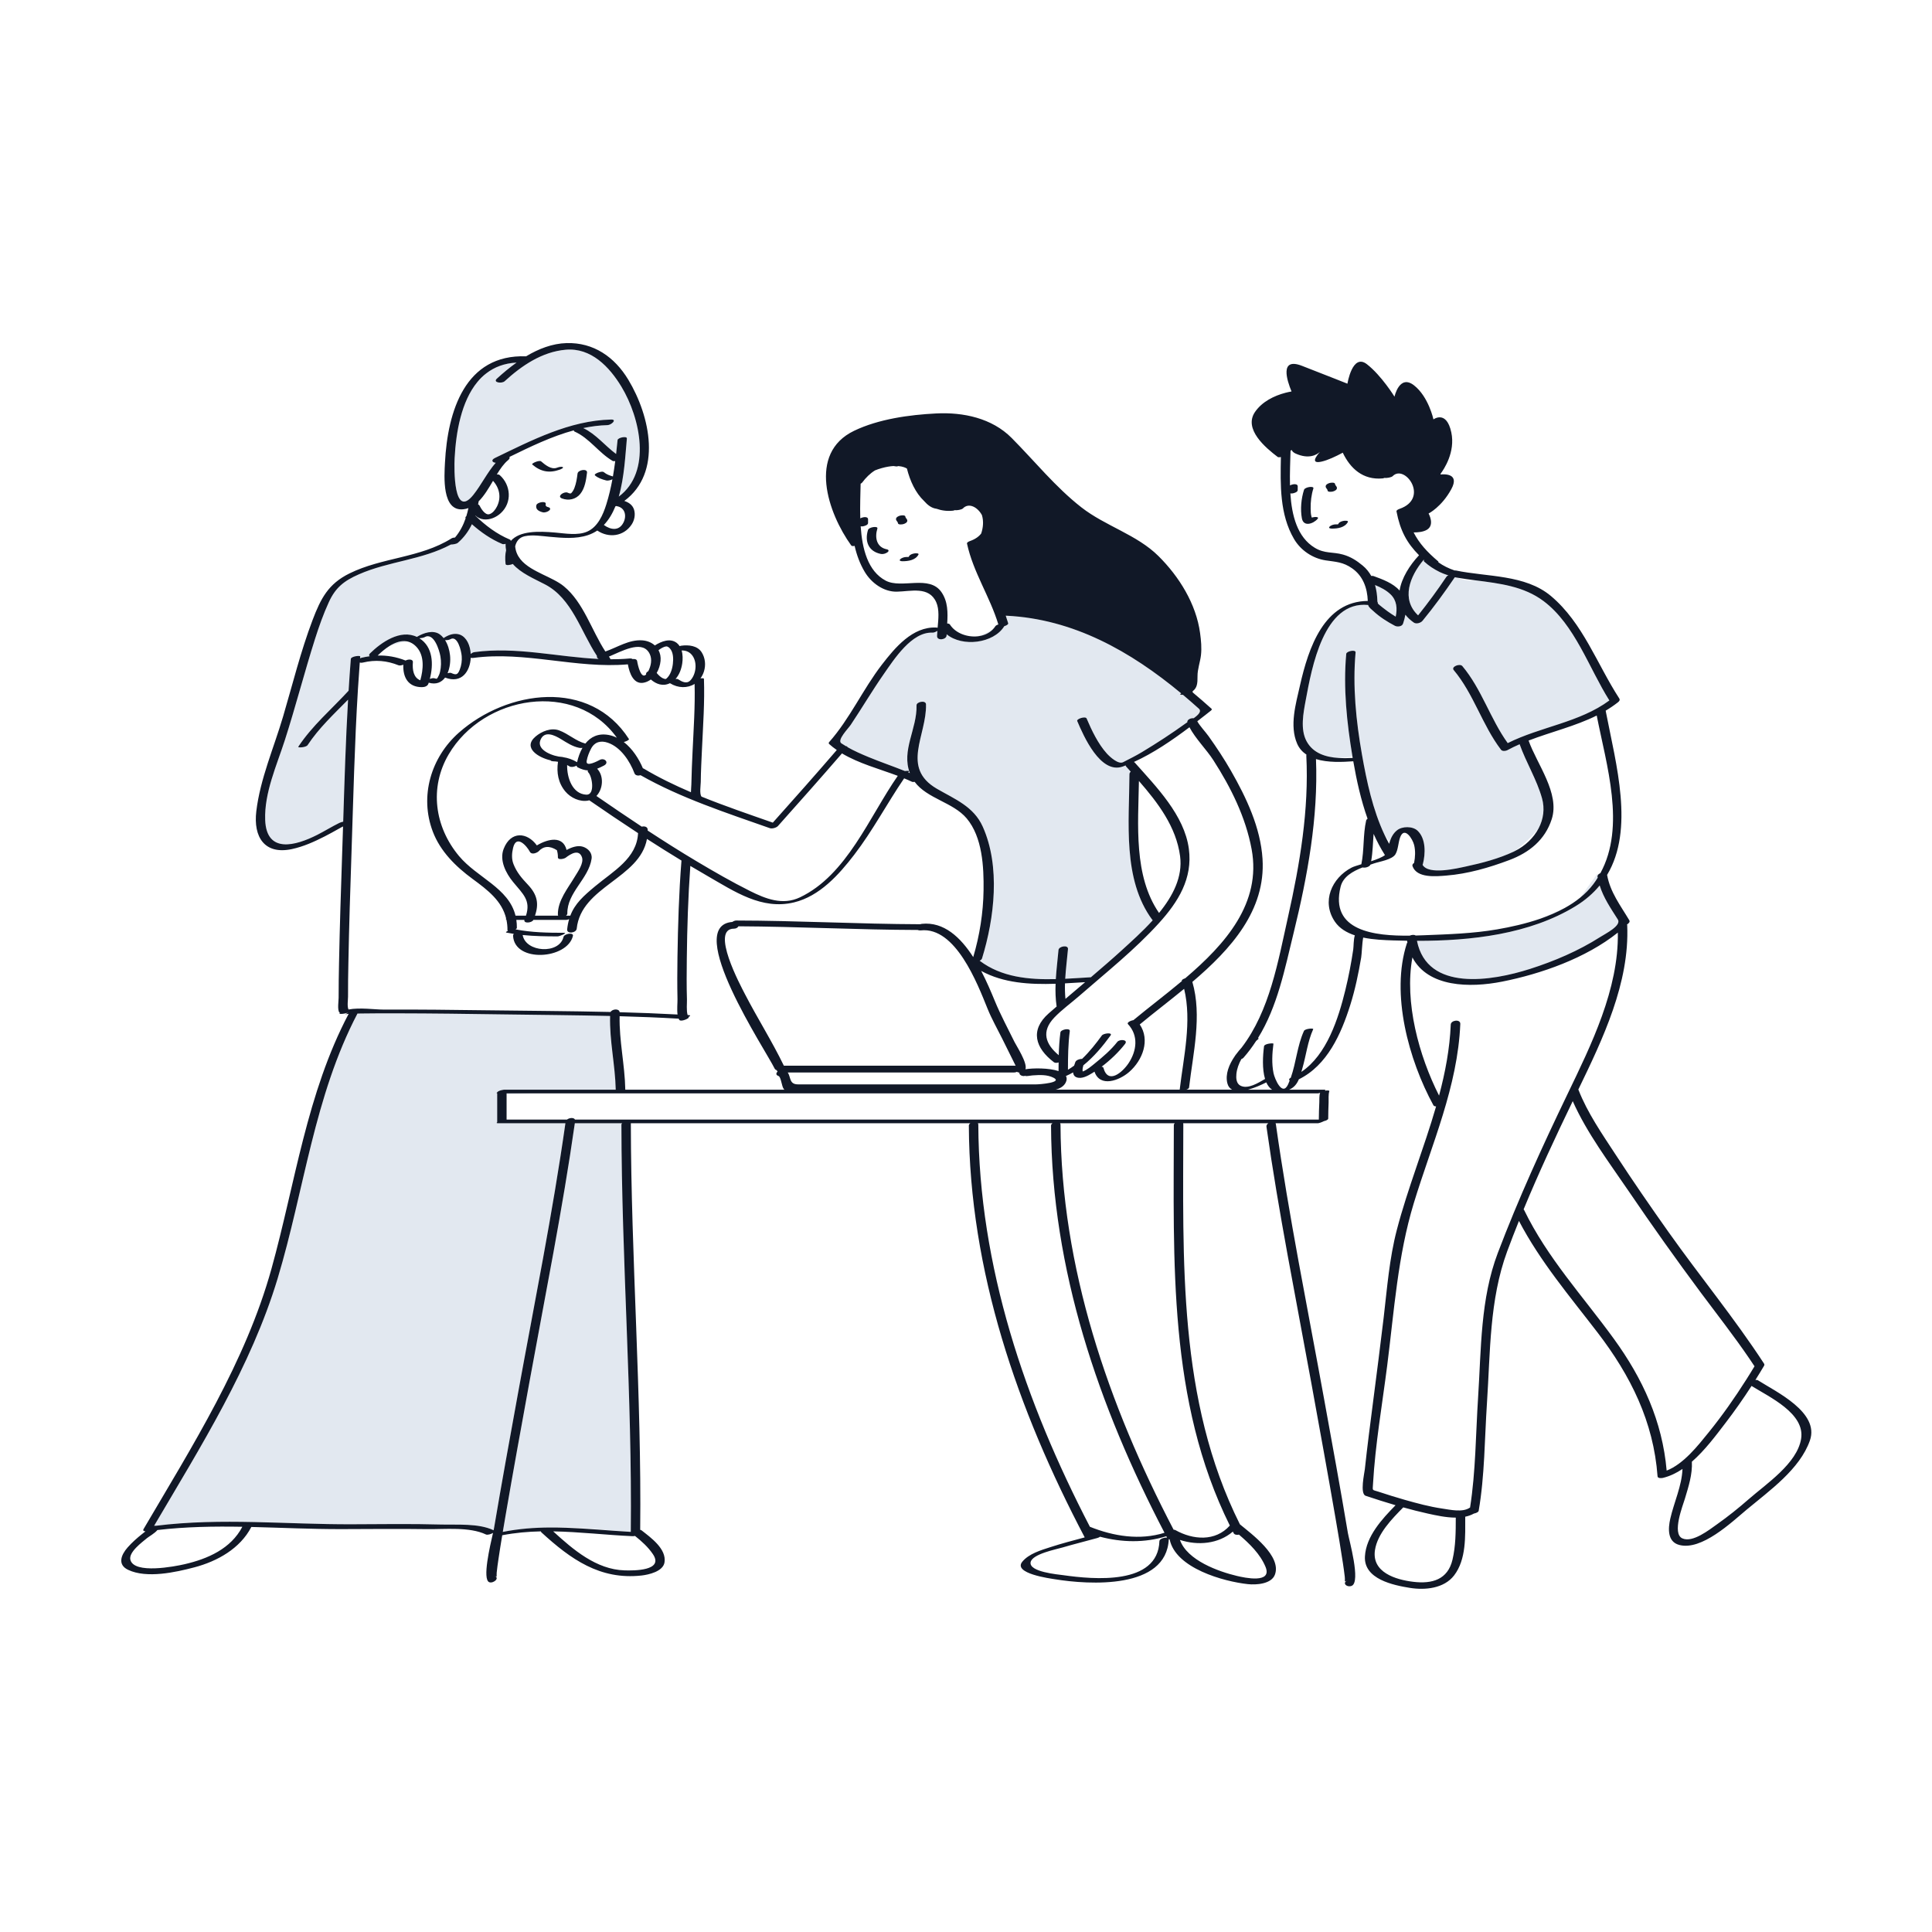 <?xml version="1.0" standalone="no"?>
<svg version="1.1" id="Layer_1" xmlns="http://www.w3.org/2000/svg" xmlns:xlink="http://www.w3.org/1999/xlink" x="0px" y="0px" width="595.28px" height="595.28px" viewBox="0 0 595.28 595.28" enable-background="new 0 0 595.28 595.28" xml:space="preserve">
<path id="color_x5F_2" fill="#e2e8f0" d="M493.041,288.716c-6.666,4.251-14.112,7.424-21.626,9.827
	c-11.646,3.724-31.668,7.119-34.825-8.656c16.729,0.022,34.715-2.026,48.861-10.675c3.054-1.867,5.488-4.02,7.435-6.383
	c1.198,3.821,3.371,6.972,5.595,10.479C499.679,285.198,494.678,287.673,493.041,288.716z M482.121,279.764
	c-2.078,0.901-4.825,2.099-7.566,3.315C477.178,282.174,479.738,281.084,482.121,279.764z M492.167,269.233l-5.342,7.396
	c1.557-1.262,2.961-2.672,4.148-4.26c0.474-0.633,0.902-1.281,1.312-1.936c-0.02-0.106-0.05-0.204-0.067-0.312
	c-0.032-0.196,0.027-0.377,0.142-0.541L492.167,269.233z M438.401,266.27c-0.017,0.064-0.051,0.126-0.093,0.186
	c1.827,3.271,10.792,1.072,13.409,0.515c4.974-1.059,10.026-2.397,14.651-4.55c0.121-0.056,0.236-0.123,0.355-0.182
	c2.035-1.56,5.159-4.182,7.398-7.108c1.413-2.754,1.909-5.928,0.986-9.205c-1.631-5.792-4.872-10.953-6.887-16.611
	c-1.285,0.563-2.553,1.166-3.789,1.839c-0.504,0.275-1.545,0.389-1.947-0.14c-5.815-7.639-8.397-17.188-14.582-24.558
	c-0.867-1.034,1.904-2.129,2.668-1.219c5.969,7.113,8.589,16.238,13.981,23.729c10.15-5.078,22.096-6.329,31.32-13.143
	c-6.308-9.98-10.596-23.331-20.265-30.605c-6.079-4.574-13.489-5.443-20.851-6.393c-2.483,0.213-4.345-0.215-5.686-0.824
	c-0.274-0.047-0.547-0.097-0.82-0.147c-3.131,4.611-6.406,9.115-9.95,13.42c-0.561,0.68-1.929,1.082-2.692,0.546
	c-1.071-0.751-1.923-1.565-2.59-2.423c-0.162,0.913-0.407,1.831-0.718,2.749c-0.319,0.943-1.773,1.052-2.503,0.67
	c-2.383-1.247-4.723-2.736-6.695-4.582c-0.417-0.39-1.443-1.118-1.548-1.83c-13.714-1.388-17.392,19.377-19.25,29.368
	c-0.718,3.86-1.725,8.912,0.257,12.592c2.016,3.744,5.909,4.924,9.927,5.178c1.598-0.071,3.099-0.264,4.226-0.446
	c-1.735-10.384-2.873-21.118-1.917-31.642c0.075-0.829,2.97-1.424,2.879-0.43c-0.945,10.412,0.146,21.19,1.961,31.452
	c1.464,8.277,3.313,17.015,6.964,24.755l1.587,2.165c0.434-1.361,1.07-2.619,2.248-3.569c1.602-1.292,4.818-1.316,6.339,0.125
	C439.374,258.416,439.236,263.031,438.401,266.27z M445.639,177.75c0.244-0.364,0.535-0.432,0.665-0.447
	c-0.007-0.009-0.018-0.018-0.022-0.027c-0.092-0.02-0.25-0.062-0.521-0.159c-0.734-0.263-1.477-0.529-2.178-0.876
	c-1.768-0.877-3.303-1.877-4.764-3.202c-0.161-0.146-0.153-0.313-0.044-0.477c-0.034-0.032-0.069-0.063-0.104-0.094
	c-4.354,5.129-7.019,12.186-1.73,17.133C440.006,185.777,442.907,181.821,445.639,177.75z M424.366,185.335
	c0.007,0.009,0.015,0.019,0.021,0.028c0.077,0.021,0.097,0.059,0.069,0.11c0.068,0.14,0.092,0.294,0.074,0.451
	c0.246,0.37,2.65,2.171,3.005,2.427c0.814,0.588,1.649,1.132,2.5,1.651c0.522-2.436,0.376-4.974-1.562-6.851
	c-1.361-1.319-3.056-2.182-4.805-2.895c0.449,1.556,0.669,3.202,0.718,4.876C424.39,185.204,424.379,185.27,424.366,185.335z
	 M370.656,220.879l1.011-0.646c0,0-0.033-0.032-0.083-0.081C371.277,220.394,370.966,220.636,370.656,220.879z M301.225,196.06
	c1.739-0.181,3.373-0.839,4.575-2.031C304.678,194.643,302.99,195.479,301.225,196.06z M364.638,214.214
	c-0.052-0.043-0.104-0.085-0.155-0.129c-0.707,0.027-1.248-0.075-0.518-0.43c-15.648-13.004-33.261-22.931-53.849-23.942
	c-0.071,0.033-0.14,0.064-0.202,0.095c0.255,0.734,0.5,1.472,0.718,2.22c0.101,0.346-0.519,0.71-1.211,0.913
	c-0.015,0.028-0.021,0.054-0.04,0.084c-3.298,5.216-12.845,6.411-17.71,2.406c-0.003,0.113-0.009,0.227-0.011,0.339
	c-0.029,1.358-2.975,1.76-2.941,0.2c0.011-0.508,0.05-1.052,0.096-1.608c-0.425,0.318-1.055,0.584-1.501,0.564
	c-6.395-0.296-11.808,8.177-15.001,12.755c-3.558,5.103-6.715,10.46-10.17,15.629c-0.807,1.207-4.348,4.732-2.894,5.726
	c0.45,0.307,0.92,0.583,1.388,0.863c0.31,0.022,0.505,0.109,0.453,0.282c2.057,1.181,4.251,2.141,6.432,3.044
	c3.711,1.538,7.544,2.842,11.284,4.341c0.717-0.093,1.381-0.06,1.299,0.054c-0.088,0.122-0.169,0.248-0.257,0.371
	c0.168,0.07,0.336,0.142,0.503,0.212c-2.703-6.997,2.246-13.603,2.049-20.889c-0.029-1.103,2.879-1.668,2.916-0.297
	c0.257,9.567-7.837,19.503,3.347,26.004c5.548,3.225,11.344,5.456,14.135,11.679c5.491,12.241,3.617,28.137-0.215,40.595
	c-0.093,0.302-0.384,0.547-0.745,0.723c0.021,0.012,0.045,0.02,0.063,0.034c6.679,5.042,15.078,5.836,23.408,5.629
	c0.182-2.968,0.556-5.933,0.832-8.978c0.106-1.178,3.046-1.657,2.92-0.276c-0.281,3.103-0.675,6.122-0.849,9.15
	c2.688-0.129,5.344-0.321,7.913-0.472c1.631-1.386,3.252-2.782,4.864-4.189l9.246-8.366c1.657-1.566,3.343-3.234,4.937-4.993
	c-0.039-0.038-0.08-0.073-0.113-0.118c-9.277-12.496-7.112-30.27-7.06-44.889c0.001-0.291,0.131-0.534,0.33-0.729l-0.009-0.138
	c-0.447-0.501-0.893-1.001-1.335-1.498c-0.103-0.116-0.151-0.233-0.161-0.349c-0.284,0.11-0.568,0.228-0.854,0.332
	c-6.916,2.52-12.121-9.438-14.063-14.012c-0.278-0.655,2.554-1.587,2.898-0.776c1.556,3.666,3.538,7.824,6.224,10.789
	c0.98,1.083,3.559,3.417,5.006,2.675c1.978-1.013,3.94-1.983,5.848-3.131c4.634-2.791,9.178-5.758,13.566-8.922
	c0.093-0.066,0.225-0.151,0.372-0.244c-0.12-0.792,1.036-1.359,1.957-1.252c1.351-0.946,2.561-2.097,1.605-2.947
	C367.816,216.956,366.245,215.563,364.638,214.214z M191.703,346.084c-4.864,0-9.728,0-14.591,0
	c-3.788,26.623-9.135,53.065-13.944,79.515c-2.501,13.752-5.02,27.502-7.381,41.278c-0.293,1.708-0.582,3.418-0.869,5.128
	c4.9-0.979,9.778-1.342,14.653-1.361c5.323-0.315,13.654,0.385,19.577,1.012c1.732,0.125,3.467,0.242,5.206,0.341
	c0.452-41.864-2.833-83.656-2.885-125.514C191.468,346.337,191.559,346.204,191.703,346.084z M174.213,346.084
	c-6.936,0-13.871,0-20.806,0c-0.49,0-0.468-0.14-0.215-0.321c0-2.967,0-5.934,0-8.901c-0.289-0.042-0.198-0.185,0.066-0.354
	c0.219-0.348,0.996-0.597,1.684-0.698c0.15-0.039,0.277-0.063,0.359-0.063c11.471,0,22.943,0,34.415,0
	c-0.161-7.62-1.948-15.077-1.733-22.708c-10.938-0.259-21.888-0.325-32.805-0.488c-10.941-0.164-21.885-0.305-32.828-0.325
	c-3.704-0.007-7.409-0.01-11.112,0.05c-0.366,0.006-0.732,0.013-1.098,0.02c-13.36,25.511-16.374,54.332-24.581,81.584
	c-8.186,27.181-23.764,51.904-38.077,76.246c0.192-0.025,0.413-0.042,0.623-0.021c20.149-2.508,40.244-0.369,60.462-0.455
	c9.112-0.039,18.232-0.172,27.342,0.079c4.938,0.136,11.558-0.434,16.157,1.762c0.009,0.004,0.013,0.009,0.021,0.014
	c0.056-0.256,0.099-0.464,0.122-0.602c2.353-13.942,4.897-27.853,7.426-41.764C164.654,401.511,170.267,373.894,174.213,346.084z
	 M164.689,336.875c-2.867,0-5.733,0-8.6,0c0,0.098,0,0.195,0,0.292L164.689,336.875z M174.29,107.753
	c-7.304,0.649-13.51,4.879-18.792,9.702c-0.899,0.821-3.729,0.414-2.408-0.792c1.853-1.692,3.886-3.398,6.06-4.946
	c-3.781,0.2-6.837,1.401-9.297,3.296c-0.918,0.843-1.86,1.756-2.756,2.679c-4.948,5.983-6.601,15.405-7.021,23.468
	c-0.164,3.148-0.375,19.044,5.801,11.272c2.436-3.065,4.253-6.868,6.867-9.848c-0.978-0.033-1.634-0.802-0.244-1.473
	c11.262-5.435,23.023-11.556,35.797-11.846c1.956-0.044,0.021,1.698-1.105,1.724c-2.529,0.058-5.022,0.39-7.485,0.906
	c3.949,1.871,6.657,5.427,10.124,7.984c0.163-1.43,0.311-2.861,0.449-4.292c0.072-0.753,2.954-1.346,2.869-0.467
	c-0.472,4.915-0.763,11.866-2.499,17.89c10.255-7.622,6.625-24.24,0.832-33.84C187.792,113.056,182.113,107.058,174.29,107.753z
	 M97.785,257.21c2.297-1.167,4.491-2.545,6.805-3.676c0.209-0.102,0.66-0.256,1.148-0.368l0.009-0.108
	c0.394-12.492,0.775-25.006,1.497-37.484c-4.391,4.47-9.002,8.758-12.47,14.013c-0.48,0.728-3.121,0.875-2.864,0.486
	c4.293-6.506,10.263-11.557,15.5-17.26c0.203-3.258,0.421-6.514,0.682-9.765c0.068-0.852,2.928-1.156,2.897-0.776
	c-0.015,0.188-0.026,0.376-0.041,0.564c0.147-0.073,0.315-0.14,0.519-0.189c0.825-0.2,1.643-0.34,2.457-0.453
	c-0.272-0.182-0.32-0.477,0.104-0.893c3.462-3.398,9.319-7.5,14.419-5.063c0.027-0.018,0.045-0.034,0.078-0.053
	c1.945-1.156,4.888-2.209,6.97-0.736c0.42,0.297,0.781,0.659,1.108,1.052l0.16,0.045c0.07-0.053,0.152-0.109,0.251-0.169
	c1.824-1.104,3.343-1.282,4.559-0.875c0.063,0.01,0.126,0.026,0.188,0.06c2.023,0.799,3.134,3.298,3.28,5.957
	c0.273-0.289,0.687-0.533,1.168-0.598c12.841-1.742,25.505,1.505,38.279,2.113c-0.443-0.172-0.657-0.558-0.569-0.945
	c-5.004-7.564-7.636-17.681-15.995-22.032c-3.402-1.77-7.462-3.459-9.924-6.29c-0.84,0.387-2.164,0.505-2.218,0.045
	c-0.199-1.681-0.129-3.086,0.154-4.265c-0.102-0.554-0.171-1.129-0.168-1.75c0-0.077,0.013-0.151,0.036-0.222
	c-0.408,0.106-0.802,0.139-1.044,0.037c-3.505-1.474-6.554-3.601-9.362-6.089c-1.029,2.149-2.438,4.098-4.366,5.764
	c-0.321,0.277-1.416,0.489-2.119,0.498c-8.918,4.76-19.125,5.129-28.347,9.179c-4.556,2-7.172,4.054-9.228,8.53
	c-1.685,3.669-3.035,7.479-4.258,11.324c-3.294,10.357-5.991,20.895-9.317,31.242c-2.501,7.78-6.365,16.218-6.058,24.582
	C82.088,263.094,91.052,260.632,97.785,257.21z M167.225,177.002c-1.188-0.669-2.429-1.326-3.62-1.933
	C164.738,175.773,165.977,176.398,167.225,177.002z M125.31,197.604c-1.764-0.305-3.609,0.376-5.305,1.437
	C121.966,198.337,124.245,197.825,125.31,197.604z M104.613,254.458c-0.073-0.109-0.07-0.257,0.051-0.454
	C104.515,254.245,104.52,254.384,104.613,254.458z"></path>
<path id="color_x5F_1" d="M273.488,170.135c-0.52,0.409-1.39,0.678-2.049,0.549c-3.822-0.749-5.094-3.851-3.988-7.412
	c0.274-0.881,3.153-1.288,2.883-0.418c-0.854,2.75-0.291,5.772,2.918,6.401C273.814,169.365,273.969,169.756,273.488,170.135z
	 M281.803,170.506c-0.559,0.091-1.386,0.306-1.683,0.849c-0.054,0.099-0.11,0.177-0.172,0.254c-0.013,0-0.025,0.001-0.037,0.002
	c-0.208,0.009-0.416,0.007-0.624,0.007c-0.623,0-1.494,0.252-1.931,0.722c-0.468,0.502,0.406,0.587,0.714,0.587
	c1.785-0.001,3.979-0.316,4.92-2.039C283.271,170.372,281.954,170.481,281.803,170.506z M278.299,161.497
	c0.511-0.137,1.302-0.484,1.251-1.124c-0.04-0.502-0.542-0.722-0.575-1.151c-0.048-0.62-1.319-0.435-1.646-0.348
	c-0.511,0.137-1.302,0.484-1.251,1.124c0.04,0.502,0.542,0.722,0.575,1.151C276.701,161.769,277.972,161.584,278.299,161.497z
	 M404.167,159.466c-0.028-0.097-0.054-0.192-0.077-0.274c-0.234-0.802-0.243-1.682-0.258-2.509c-0.036-2.05,0.211-4.223,0.84-6.18
	c0.276-0.86-2.6-0.463-2.883,0.418c-0.866,2.694-1.178,6-0.656,8.792c0.508,2.727,3.549,1.683,4.86,0.135
	C406.537,159.207,405.165,159.186,404.167,159.466z M414.107,160.47c-0.562,0.091-1.382,0.306-1.683,0.849
	c-0.052,0.093-0.104,0.166-0.163,0.239c-0.019,0-0.037,0.002-0.056,0.002c-0.208,0.007-0.417,0.004-0.625,0.002
	c-0.62-0.004-1.496,0.254-1.932,0.722c-0.47,0.504,0.408,0.585,0.715,0.587c1.789,0.012,3.978-0.303,4.93-2.019
	C415.58,160.338,414.255,160.446,414.107,160.47z M410.677,151.438c0.514-0.138,1.299-0.483,1.252-1.124
	c-0.037-0.502-0.537-0.725-0.568-1.156c-0.046-0.62-1.322-0.434-1.646-0.348c-0.514,0.138-1.299,0.483-1.252,1.124
	c0.037,0.502,0.537,0.726,0.568,1.156C409.076,151.709,410.353,151.524,410.677,151.438z M177.951,145.918
	c-0.187,1.501-0.417,3.028-0.969,4.445c-0.222,0.57-0.521,1.102-0.941,1.547c-0.309,0.326-0.849-0.003-1.183-0.131
	c-1.094-0.419-3.395,1.152-1.715,1.796c2.021,0.775,4.26,0.322,5.65-1.389c1.447-1.78,1.804-4.349,2.078-6.549
	C181.04,144.281,178.097,144.747,177.951,145.918z M173.401,143.932c-0.48-0.272-1.394,0.037-1.855,0.204
	c-1.716,0.622-3.615-0.94-4.819-1.979c-0.56-0.483-3.095,0.649-2.738,0.957c2.604,2.247,5.283,2.749,8.53,1.572
	C172.61,144.652,173.823,144.171,173.401,143.932z M168.961,156.276c-0.05-0.013-0.1-0.027-0.149-0.041
	c-0.014-0.004-0.019-0.005-0.029-0.007c-0.014-0.005-0.024-0.009-0.047-0.018c-0.077-0.027-0.363-0.164-0.324-0.136
	c-0.289-0.201-0.339-0.423-0.265-0.76c0.238-1.077-2.681-0.607-2.896,0.369c-0.294,1.332,0.849,1.863,1.932,2.151
	c0.653,0.174,1.553-0.114,2.049-0.549C169.714,156.864,169.533,156.428,168.961,156.276z M557.661,443.842
	c-3.114,8.885-12.499,15.469-19.532,21.344c-4.609,3.848-13.865,12.694-20.752,10.829c-3.664-0.993-3.426-5.058-2.729-8.12
	c1.132-4.975,3.563-10.105,3.752-15.284c-1.874,1.255-3.869,2.227-6.002,2.745c-0.392,0.095-1.63,0.21-1.68-0.471
	c-1.226-16.83-8.308-31.04-18.45-44.264c-8.591-11.202-17.696-21.896-24.256-34.434c-1.252,3.119-2.478,6.252-3.642,9.418
	c-5.49,14.934-5.171,31.016-6.215,46.698c-0.728,10.927-0.684,22.393-2.552,33.204c-0.066,0.389-0.766,0.708-1.458,0.841
	c-0.833,0.463-1.739,0.779-2.692,0.976c0.002,0.024,0.01,0.044,0.01,0.07c-0.011,5.907,0.372,13.059-3.431,18.015
	c-3.093,4.031-8.946,4.593-13.605,3.845c-5.144-0.826-14.267-2.695-13.87-9.696c0.352-6.201,5.269-11.523,9.439-15.772
	c-3.089-0.907-6.157-1.89-9.214-2.908c-1.831-0.61-0.383-6.99-0.256-8.181c0.748-7.001,1.667-13.983,2.565-20.966
	c1.103-8.578,2.223-17.155,3.236-25.745c1.07-9.078,1.742-18.168,4.06-27.046c3.347-12.821,8.419-25.278,12.094-38.036
	c-0.374-0.008-0.692-0.113-0.832-0.368c-7.576-13.869-13.23-34.287-8.176-49.853c0.03-0.092,0.093-0.178,0.17-0.259
	c-0.034-0.186-0.064-0.376-0.095-0.567c-1.429-0.022-2.85-0.053-4.251-0.099c-2.688-0.088-6.074-0.21-9.276-0.876
	c-0.362,1.882-0.422,4.97-0.618,6.125c-0.839,4.946-1.864,9.889-3.373,14.679c-2.802,8.888-7.082,18.56-15.834,22.864
	c-0.588,1.384-1.445,2.542-3.003,3.197c3.595,0,7.189,0,10.784,0c0.481,0,0.468,0.135,0.228,0.311
	c0.746-0.126,1.477-0.092,1.389,0.16c-0.351,1.005-0.188,2.449-0.23,3.499c-0.066,1.638-0.114,3.276-0.119,4.916
	c-0.002,0.372-0.644,0.654-1.322,0.808c-0.572,0.306-1.524,0.644-1.839,0.644c-4.362,0-8.724,0-13.085,0
	c0.055,0.085,0.099,0.181,0.115,0.297c4,28.329,9.734,56.457,14.845,84.599c2.504,13.785,5.037,27.568,7.348,41.387
	c0.338,2.023,4.055,15.075,1.17,16.254c-1.479,0.605-3.116-0.918-1.273-1.672c-1.24,0.507-0.662,0.573-0.871-1.207
	c-0.16-1.364-0.353-2.724-0.557-4.082c-0.694-4.619-1.476-9.225-2.271-13.827c-2.395-13.879-4.925-27.734-7.445-41.59
	c-4.786-26.306-10.104-52.604-13.844-79.086c-0.063-0.441,0.198-0.813,0.585-1.074c-8.755,0-17.509,0-26.264,0
	c0.034,0.087,0.059,0.182,0.059,0.292c-0.026,41.874-1.779,84.902,17.438,123.296c3.525,2.927,12.943,9.776,10.779,15.522
	c-1.095,2.906-5.803,3.18-8.334,2.905c-7.436-0.807-22.283-4.888-24.092-13.793c-0.096-0.008-0.187-0.027-0.271-0.053
	c-0.711,15.553-24.574,14.056-35.086,12.338c-1.376-0.225-13.028-1.76-10.04-5.402c2.038-2.483,5.793-3.568,8.719-4.513
	c3.468-1.121,6.99-2.041,10.508-2.982c-20.692-39.329-35.502-82.026-35.701-126.88c-0.001-0.29,0.188-0.54,0.472-0.73
	c-34.873,0-69.746,0-104.618,0c0.072,41.782,3.342,83.499,2.882,125.287c0.178,0.03,0.337,0.087,0.459,0.184
	c2.796,2.205,7.708,5.676,7.033,9.858c-0.451,2.795-4.909,3.79-7.108,4.031c-12.781,1.403-21.801-5.035-30.806-13.281
	c-0.113-0.104-0.165-0.213-0.171-0.323c-3.966,0.079-7.934,0.429-11.914,1.195c-0.407,2.451-0.803,4.903-1.162,7.361
	c-0.204,1.392-0.412,2.785-0.548,4.185c-0.126,1.297,0.305,1.37-0.622,0.991c1.702,0.696-0.479,2.417-1.68,1.927
	c-2.178-0.891,0.252-11.155,1.172-15.189c-0.612,0.398-1.719,0.708-2.17,0.492c-5.092-2.431-12.74-1.57-18.202-1.651
	c-8.767-0.13-17.533-0.023-26.3-0.005c-9.295,0.019-18.549-0.442-27.796-0.662c-0.001,0.002-0.001,0.004-0.002,0.006
	c-3.452,6.66-10.486,10.575-17.547,12.435c-5.802,1.528-14.694,3.494-20.419,0.765c-3.362-1.602-2.157-4.626-0.131-6.915
	c1.364-1.541,2.904-2.903,4.516-4.179c0.32-0.253,0.643-0.503,0.965-0.754c-0.448-0.036-0.882-0.207-0.585-0.713
	c15.002-25.567,31.427-51.452,39.421-80.234c7.321-26.358,10.852-54.041,23.768-78.514c-0.614,0.042-0.976,0.146-1.103,0.196
	c0.129-0.061,0.455-0.241,0.979-0.657c-0.536,0.426-3.227,0.715-2.619,0.231c0.026-0.021,0.059-0.036,0.085-0.056
	c-0.083-0.035-0.157-0.079-0.208-0.146c-0.65-0.858-0.218-3.54-0.22-4.521c-0.007-3.579,0.053-7.157,0.125-10.735
	c0.228-11.321,0.582-22.639,0.971-33.956c0.092-2.684,0.179-5.369,0.264-8.056c-0.041,0.004-0.082,0.01-0.121,0.012
	c-0.407,0.222-0.813,0.446-1.217,0.673c-1.438,0.807-2.875,1.615-4.345,2.362c-3.214,1.634-6.534,3.13-10.074,3.89
	c-8.403,1.802-11.927-3.67-10.967-11.662c1.204-10.024,5.404-19.533,8.244-29.159c2.928-9.922,5.416-20.069,9.092-29.75
	c2.53-6.663,4.842-11.142,11.362-14.358c10.064-4.965,21.808-4.75,31.456-10.8c0.259-0.163,0.668-0.252,1.072-0.272
	c1.486-1.763,2.535-3.753,3.269-5.908c-0.155-0.214-0.045-0.452,0.215-0.664c0.25-0.813,0.467-1.642,0.644-2.492
	c-0.491,0.176-1.005,0.306-1.551,0.366c-6.679,0.743-5.893-10.195-5.674-14.391c0.822-15.784,6.171-33.414,24.989-32.737
	c3.855-2.31,8.069-3.952,12.48-4.076c8.326-0.233,14.78,4.262,19.02,11.287c6.775,11.228,10.497,28.665-1.229,37.346
	c1.357,0.444,2.578,1.261,3.012,2.731c0.449,1.519,0.102,3.262-0.778,4.569c-2.458,3.655-7.048,4.206-10.565,1.822
	c-0.859,0.578-1.805,1.055-2.852,1.407c-3.792,1.275-7.994,0.861-11.897,0.512c-2.436-0.218-5.153-0.69-7.573-0.177
	c-1.787,0.379-2.625,1.626-2.978,3.121c0.281,3.121,2.3,5.133,4.875,6.732c1.134,0.705,2.373,1.33,3.62,1.933
	c2.38,1.152,4.783,2.229,6.504,3.643c6.069,4.984,8.5,13.515,12.791,20.099c3.721-1.295,7.274-3.699,11.332-3.438
	c1.537,0.099,2.902,0.661,3.913,1.571c2.079-1.31,4.734-2.32,6.747-0.783c0.369,0.282,0.655,0.629,0.899,1.004
	c0.167-0.069,0.346-0.121,0.531-0.145c2.195-0.287,4.925-0.042,6.243,2.021c1.112,1.741,1.333,3.954,0.707,5.925
	c-0.256,0.808-0.624,1.511-1.066,2.122c0.573-0.076,1.063-0.039,1.07,0.157c0.25,7.188-0.277,14.411-0.606,21.589
	c-0.156,3.404-0.34,6.812-0.377,10.219c-0.01,0.924-0.453,3.685,0.242,4.47c0.002,0.002,0.001,0.004,0.003,0.006
	c7.255,2.939,14.715,5.474,21.959,8.014c6.619-7.416,13.226-14.846,19.71-22.379c-0.827-0.575-1.624-1.187-2.37-1.864
	c-0.164-0.148-0.13-0.409,0.006-0.562c6.384-7.191,10.412-16.312,16.292-23.917c4.022-5.202,9.434-11.729,16.706-11.393
	c0.181,0.008,0.317,0.032,0.433,0.063c0.248-2.66,0.561-5.61-0.41-7.825c-2.232-5.088-7.94-3.354-12.186-3.287
	c-4.059,0.064-7.838-2.706-9.859-6.098c-1.504-2.524-2.48-5.221-3.117-8.011c-0.469,0.096-0.89,0.086-1.059-0.149
	c-7.127-9.905-13.567-28.381,0.916-35.322c7.547-3.617,16.981-4.915,25.261-5.334c8.351-0.424,17.189,1.433,23.263,7.552
	c7.079,7.133,13.529,15.165,21.479,21.374c7.416,5.792,17.089,8.399,23.764,15.023c6.352,6.303,11.605,14.718,12.817,23.73
	c0.303,2.25,0.532,4.557,0.269,6.826c-0.238,2.047-1.086,4.37-1.06,6.402c0.03,2.33-0.138,3.65-1.494,4.674
	c-0.007,0.124-0.013,0.242-0.019,0.344c1.965,1.641,3.905,3.326,5.819,5.05c0.252,0.227-0.057,0.488-0.231,0.626
	c-0.482,0.38-0.971,0.765-1.463,1.151c-0.307,0.241-0.618,0.483-0.928,0.726c-0.578,0.452-1.161,0.905-1.751,1.36
	c0.665,1.297,2.593,3.357,3.528,4.677c2.428,3.424,4.756,6.93,6.84,10.575c4.729,8.266,9.118,17.495,9.729,27.144
	c1.005,15.885-9.712,27.791-21.62,37.918c3.041,10.466,0.214,21.996-1.017,32.542c-0.034,0.287-0.39,0.502-0.839,0.651
	c4.701,0,9.401,0,14.103,0c-0.704-0.373-1.228-1.001-1.469-1.982c-0.685-2.773,0.524-5.774,2.323-8.379
	c0.05-0.104,0.115-0.213,0.22-0.332c0.062-0.069,0.114-0.143,0.175-0.213c0.525-0.713,1.086-1.391,1.661-2.021
	c8.713-11.38,11.241-26.578,14.321-40.314c3.646-16.262,6.479-32.965,5.631-49.687c-0.005-0.103,0.015-0.199,0.044-0.291
	c-1.224-0.818-2.231-1.909-2.87-3.383c-2.41-5.557-0.395-12.283,0.868-17.897c2.658-11.809,7.495-25.969,20.901-26.079
	c-0.147-3.936-1.436-7.656-4.792-10.022c-2.835-1.999-5.026-1.998-8.207-2.482c-3.987-0.606-7.666-3.071-9.725-6.582
	c-4.45-7.588-4.212-16.668-4.048-25.26c-0.424,0.1-0.811,0.116-1.008-0.034c-3.653-2.778-10.633-8.568-6.937-13.894
	c2.148-3.096,5.799-4.94,9.384-5.87c0.602-0.156,1.219-0.284,1.841-0.398c-1.402-3.362-3.775-10.615,3.223-7.894
	c9,3.5,14,5.5,14,5.5s1.5-9.5,6-6s8.5,10,8.5,10s1.5-7,6-3.5s6,10.5,6,10.5s4-3,5.5,4c1.304,6.087-2.303,11.412-3.267,12.7
	c-0.021,0.093-0.046,0.187-0.068,0.28c0.959-0.109,6.061-0.477,3.335,4.52c-3,5.5-7,7.5-7,7.5s2,3.5-0.5,5
	c-1.099,0.659-2.681,0.835-4.109,0.826c1.694,3.331,4.13,6.01,7.59,8.936c0.086,0.073,0.082,0.164,0.023,0.263
	c1.531,1.088,3.203,1.905,5.003,2.519c0.138-0.014,0.271-0.015,0.388,0.01c9.58,2.017,21.363,1.189,29.312,7.872
	c9.867,8.298,14.189,20.999,21.048,31.557c0.308,0.474-0.019,0.878-0.398,1.176c-1.218,0.958-2.485,1.811-3.789,2.585
	c0.038,0.205,0.076,0.411,0.114,0.616c3.076,15.911,8.758,35.908,0.323,49.999c0.969,5.357,4.095,9.356,6.826,13.947
	c0.197,0.332,0.113,0.616-0.163,0.884c-0.18,0.175-0.375,0.339-0.559,0.511c0.051,0.044,0.088,0.096,0.091,0.162
	c0.771,17.732-7.501,35.004-15.067,50.633c0.023,0.038,0.051,0.074,0.067,0.117c2.764,7.091,7.328,13.643,11.466,19.981
	c5.28,8.087,10.765,16.042,16.351,23.92c9.614,13.561,20.248,26.458,29.32,40.383c0.149,0.229,0.176,0.457,0.031,0.702
	c-0.864,1.466-1.755,2.921-2.664,4.364c0.318-0.032,0.616,0.001,0.827,0.136C547.173,428.814,560.711,435.143,557.661,443.842z
	 M485.451,279.211c-14.146,8.649-32.133,10.698-48.861,10.675c3.157,15.775,23.179,12.38,34.825,8.656
	c7.514-2.402,14.96-5.576,21.626-9.827c1.637-1.043,6.638-3.518,5.439-5.409c-2.224-3.507-4.396-6.658-5.595-10.479
	C490.939,275.192,488.505,277.344,485.451,279.211z M454.759,178.828c-1.907-0.246-3.81-0.501-5.686-0.824
	c-0.274-0.047-0.547-0.097-0.82-0.147c-3.131,4.611-6.406,9.115-9.95,13.42c-0.561,0.68-1.929,1.082-2.692,0.546
	c-1.071-0.751-1.923-1.565-2.59-2.423c-0.162,0.913-0.407,1.831-0.718,2.749c-0.319,0.943-1.773,1.052-2.503,0.67
	c-2.383-1.247-4.723-2.736-6.695-4.582c-0.417-0.39-1.443-1.118-1.548-1.83c-13.714-1.388-17.392,19.377-19.25,29.368
	c-0.718,3.86-1.725,8.912,0.257,12.592c2.016,3.744,5.909,4.924,9.927,5.178c1.445,0.092,2.903,0.067,4.3-0.007
	c-0.016-0.094-0.033-0.188-0.049-0.282c-0.009-0.052-0.017-0.105-0.025-0.157c-1.735-10.384-2.873-21.118-1.917-31.642
	c0.075-0.829,2.97-1.424,2.879-0.43c-0.945,10.412,0.146,21.19,1.961,31.452c1.464,8.277,3.313,17.015,6.964,24.755
	c0.441,0.936,0.911,1.856,1.407,2.76c0.056-0.201,0.117-0.398,0.18-0.596c0.434-1.361,1.07-2.619,2.248-3.569
	c1.602-1.292,4.818-1.316,6.339,0.125c2.598,2.46,2.46,7.075,1.625,10.313c-0.017,0.064-0.051,0.126-0.093,0.186
	c1.827,3.271,10.792,1.072,13.409,0.515c4.974-1.059,10.026-2.397,14.651-4.55c0.121-0.056,0.236-0.123,0.355-0.182
	c3.17-1.564,5.843-4.077,7.398-7.108c1.413-2.754,1.909-5.928,0.986-9.205c-1.631-5.792-4.872-10.953-6.887-16.611
	c-1.285,0.563-2.553,1.166-3.789,1.839c-0.504,0.275-1.545,0.389-1.947-0.14c-5.815-7.639-8.397-17.188-14.582-24.558
	c-0.867-1.034,1.904-2.129,2.668-1.219c5.969,7.113,8.589,16.238,13.981,23.729c10.15-5.078,22.096-6.329,31.32-13.143
	c-6.308-9.98-10.596-23.331-20.265-30.605C469.53,180.646,462.12,179.777,454.759,178.828z M422.471,265.359
	c1.731-0.563,3.355-1.194,4.252-1.888c-1.322-2.084-2.482-4.273-3.496-6.542C423.009,259.745,422.968,262.585,422.471,265.359z
	 M445.76,177.118c-0.734-0.263-1.477-0.529-2.178-0.876c-1.768-0.877-3.303-1.877-4.764-3.202c-0.161-0.146-0.153-0.313-0.044-0.477
	c-0.034-0.032-0.069-0.063-0.104-0.094c-4.354,5.129-7.019,12.186-1.73,17.133c3.065-3.825,5.967-7.781,8.698-11.852
	c0.244-0.364,0.535-0.432,0.665-0.447c-0.007-0.009-0.018-0.018-0.022-0.027C446.189,177.257,446.031,177.215,445.76,177.118z
	 M424.531,185.925c0.246,0.37,2.65,2.171,3.005,2.427c0.814,0.588,1.649,1.132,2.5,1.651c0.522-2.436,0.376-4.974-1.562-6.851
	c-1.361-1.319-3.056-2.182-4.805-2.895c0.449,1.556,0.669,3.202,0.718,4.876c0.002,0.07-0.009,0.136-0.021,0.202
	c0.007,0.009,0.015,0.019,0.021,0.028c0.077,0.021,0.097,0.059,0.069,0.11C424.525,185.613,424.549,185.768,424.531,185.925z
	 M422.51,177.464c0.26-0.046,0.518-0.039,0.744,0.043c2.703,0.987,5.992,2.182,7.979,4.455c0.614-3.879,3.121-7.819,5.992-10.882
	c-3.704-3.743-5.79-7.505-6.943-13.509c-0.075-0.395,0.673-0.687,0.932-0.777c9.354-3.248,1.64-13.95-2.119-10.077
	c-0.365,0.376-1.88,0.645-2.487,0.521c-0.231,0.09-0.446,0.154-0.602,0.168c-6.09,0.553-9.983-3.113-12.278-7.927
	c-2.191,1.18-4.646,2.33-6.56,2.755c-3.576,0.795-1.472-1.878-0.456-3.012c-0.944,0.863-3.385,2.402-7.544,0.512
	c-0.626-0.285-0.996-0.657-1.178-1.087c-0.095,0.077-0.216,0.146-0.356,0.207c-0.066,3.115-0.267,6.877-0.166,10.713
	c0.379-0.211,0.866-0.334,1.118-0.364c0.519-0.062,1.268,0.01,1.263,0.667c-0.002,0.383-0.005,0.767-0.009,1.151
	c-0.005,0.627-1.194,0.958-1.64,1.01c-0.192,0.023-0.417,0.027-0.623-0.01c0.443,6.837,2.136,13.513,7.55,16.774
	c3.063,1.845,5.519,1.192,8.656,2.072c2.361,0.662,4.206,1.841,6.09,3.402C420.999,175.202,421.85,176.287,422.51,177.464z
	 M364.849,304.674c-4.7,3.865-9.464,7.48-13.673,10.979c3.238,4.748,0.945,10.992-3.273,14.65c-3.04,2.636-8.981,4.858-10.673-0.11
	c-0.214,0.138-0.427,0.284-0.64,0.414c-1.34,0.822-3.235,1.935-4.867,1.334c-0.738-0.272-1.031-0.843-1.089-1.516
	c-0.716,0.416-1.451,0.79-2.206,1.113c0.313,0.543,0.332,1.199-0.053,1.986c-0.57,1.169-1.729,1.838-3.103,2.221
	c12.737,0,25.474,0,38.211,0C364.67,325.684,367.282,314.735,364.849,304.674z M191.468,346.484c0-0.147,0.091-0.28,0.235-0.399
	c-4.864,0-9.728,0-14.591,0c-3.788,26.623-9.135,53.065-13.944,79.515c-2.501,13.752-5.02,27.502-7.381,41.278
	c-0.293,1.708-0.582,3.418-0.869,5.128c4.9-0.979,9.778-1.342,14.653-1.361c6.512-0.026,13.021,0.539,19.577,1.012
	c1.732,0.125,3.467,0.242,5.206,0.341C194.805,430.134,191.521,388.342,191.468,346.484z M189.715,335.747
	c-0.161-7.62-1.948-15.077-1.733-22.708c-10.938-0.259-21.888-0.325-32.805-0.488c-10.941-0.164-21.885-0.305-32.828-0.325
	c-3.704-0.007-7.409-0.01-11.112,0.05c-0.366,0.006-0.732,0.013-1.098,0.02c-13.36,25.511-16.374,54.332-24.581,81.584
	c-8.186,27.181-23.764,51.904-38.077,76.246c0.192-0.025,0.413-0.042,0.623-0.021c20.149-2.508,40.244-0.369,60.462-0.455
	c9.112-0.039,18.232-0.172,27.342,0.079c4.938,0.136,11.558-0.434,16.157,1.762c0.009,0.004,0.013,0.009,0.021,0.014
	c0.056-0.256,0.099-0.464,0.122-0.602c2.353-13.942,4.897-27.853,7.426-41.764c5.021-27.627,10.633-55.244,14.579-83.054
	c-6.936,0-13.871,0-20.806,0c-0.49,0-0.468-0.14-0.215-0.321c0-2.967,0-5.934,0-8.901c-0.289-0.042-0.198-0.185,0.066-0.354
	c0.219-0.348,0.996-0.597,1.684-0.698c0.15-0.039,0.277-0.063,0.359-0.063C166.771,335.747,178.243,335.747,189.715,335.747z
	 M192.66,335.636c0.001,0.039-0.009,0.074-0.013,0.111c16.355,0,32.712,0,49.067,0c-0.061-0.05-0.132-0.091-0.184-0.151
	c-0.713-0.831-0.845-3.788-1.682-4.076c-0.871-0.3-0.748-0.893-0.256-1.354c-0.137-0.116-0.221-0.257-0.255-0.412
	c-0.293-0.091-0.54-0.26-0.673-0.537c-2.705-5.598-28.269-43.928-13.026-45.151c0.375-0.252,0.83-0.44,1.209-0.439
	c18.903,0.028,37.782,1.084,56.684,1.144c0.146-0.056,0.301-0.099,0.47-0.117c6.833-0.731,12.001,4.206,15.868,10.243
	c1.975-6.644,3.087-13.657,3.182-20.583c0.098-7.162-0.328-16.381-5.216-22.171c-4.164-4.933-12.183-6.065-16.016-11.244
	c-0.338,0.063-0.648,0.063-0.847-0.031c-0.775-0.37-1.577-0.714-2.391-1.048c-5.292,7.757-9.673,16.123-15.409,23.581
	c-4.73,6.152-10.643,12.735-18.515,14.64c-9.938,2.404-18.329-3.353-26.671-8.142c-1.77-1.016-3.528-2.05-5.28-3.095
	c-0.684,9.497-0.98,19.033-1.087,28.551c-0.047,4.204-0.089,8.414,0.046,12.617c0.036,1.12-0.22,3.385,0.208,4.782
	c0.122,0.007,0.244,0.012,0.366,0.02c0.68,0.042,0.423,0.314-0.096,0.584c0.023,0.036,0.038,0.085,0.064,0.118
	c0.204,0.266-2.363,1.472-2.897,0.776c-0.082-0.107-0.14-0.249-0.204-0.383c-6.053-0.354-12.118-0.591-18.188-0.756
	C190.755,320.669,192.514,328.083,192.66,335.636z M287.313,194.926c-6.395-0.296-11.808,8.177-15.001,12.755
	c-3.558,5.103-6.715,10.46-10.17,15.629c-0.807,1.207-4.348,4.732-2.894,5.726c0.45,0.307,0.92,0.583,1.388,0.863
	c0.31,0.022,0.505,0.109,0.453,0.282c2.057,1.181,4.251,2.141,6.432,3.044c3.711,1.538,7.544,2.842,11.284,4.341
	c0.717-0.093,1.381-0.06,1.299,0.054c-0.088,0.122-0.169,0.248-0.257,0.371c0.168,0.07,0.336,0.142,0.503,0.212
	c-2.703-6.997,2.246-13.603,2.049-20.889c-0.029-1.103,2.879-1.668,2.916-0.297c0.257,9.567-7.837,19.503,3.347,26.004
	c5.548,3.225,11.344,5.456,14.135,11.679c5.491,12.241,3.617,28.137-0.215,40.595c-0.093,0.302-0.384,0.547-0.745,0.723
	c0.021,0.012,0.045,0.02,0.063,0.034c6.679,5.042,15.078,5.836,23.408,5.629c0.182-2.968,0.556-5.933,0.832-8.978
	c0.106-1.178,3.046-1.657,2.92-0.276c-0.281,3.103-0.675,6.122-0.849,9.15c2.688-0.129,5.344-0.321,7.913-0.472
	c1.631-1.386,3.252-2.782,4.864-4.189c1.531-1.338,3.06-2.679,4.56-4.052c1.457-1.334,3.059-2.775,4.687-4.314
	c1.657-1.566,3.343-3.234,4.937-4.993c-0.039-0.038-0.08-0.073-0.113-0.118c-9.277-12.496-7.112-30.27-7.06-44.889
	c0.001-0.291,0.131-0.534,0.33-0.729c0.021-0.02,0.042-0.039,0.063-0.057c-0.024-0.027-0.049-0.054-0.072-0.081
	c-0.447-0.501-0.893-1.001-1.335-1.498c-0.103-0.116-0.151-0.233-0.161-0.349c-0.284,0.11-0.568,0.228-0.854,0.332
	c-6.916,2.52-12.121-9.438-14.063-14.012c-0.278-0.655,2.554-1.587,2.898-0.776c1.556,3.666,3.538,7.824,6.224,10.789
	c0.98,1.083,3.559,3.417,5.006,2.675c1.978-1.013,3.94-1.983,5.848-3.131c4.634-2.791,9.178-5.758,13.566-8.922
	c0.093-0.066,0.225-0.151,0.372-0.244c-0.12-0.792,1.036-1.359,1.957-1.252c1.351-0.946,2.561-2.097,1.605-2.947
	c-1.567-1.395-3.139-2.788-4.746-4.137c-0.052-0.043-0.104-0.085-0.155-0.129c-0.707,0.027-1.248-0.075-0.518-0.43
	c-15.648-13.004-33.261-22.931-53.849-23.942c-0.08-0.004-0.159-0.009-0.24-0.013c0.013,0.036,0.026,0.072,0.038,0.108
	c0.255,0.734,0.5,1.472,0.718,2.22c0.101,0.346-0.519,0.71-1.211,0.913c-0.015,0.028-0.021,0.054-0.04,0.084
	c-3.298,5.216-12.845,6.411-17.71,2.406c-0.003,0.113-0.009,0.227-0.011,0.339c-0.029,1.358-2.975,1.76-2.941,0.2
	c0.011-0.508,0.05-1.052,0.096-1.608C288.389,194.681,287.759,194.947,287.313,194.926z M301.02,167.021
	c-0.029,0.013-0.058,0.028-0.086,0.041c0.005,0.021,0.01,0.042,0.015,0.063C300.972,167.092,300.996,167.054,301.02,167.021z
	 M363.603,263.785c-1.202-9.039-6.792-16.396-12.681-23.155c-0.224,13.454-1.696,29.208,6.197,40.667
	C361.363,276.09,364.453,270.179,363.603,263.785z M323.125,312.236c0.806-0.712,1.627-1.408,2.439-2.112
	c-0.35-2.374-0.408-4.696-0.322-7.008c-7.965,0.265-16.074-0.208-22.922-3.962c1.718,3.292,3.104,6.599,4.206,9.271
	c1.777,4.312,3.995,8.419,6.048,12.605c0.575,1.174,4.082,6.528,3.378,8.42c2.325-0.38,7.21-0.442,10.203,0.57
	c0.002-0.891,0.009-1.781,0.021-2.671c-0.526,0.176-1.104,0.198-1.437-0.054C318.966,322.918,317.283,317.401,323.125,312.236z
	 M324.607,332.066c-2.007-1.011-4.303-0.865-6.488-0.719c-0.336,0.022-2.901,0.458-1.968,0.045
	c-1.067,0.472-2.204-0.196-2.063-0.907c-0.147-0.009-0.294-0.033-0.436-0.09c-0.046-0.019-0.092-0.037-0.137-0.055
	c-0.074-0.03-0.132-0.063-0.191-0.097c-0.228,0.125-0.504,0.204-0.821,0.204c-23.266,0-46.531,0-69.796,0
	c1.008,1.401,0.396,3.667,3.16,3.667c4.143,0,8.286,0,12.429,0c9.686,0,19.371,0,29.057,0c8.915,0,17.83,0,26.745,0
	c1.737,0,3.475,0,5.213,0C320.271,334.115,327.572,333.561,324.607,332.066z M229.551,306.343
	c3.835,7.417,8.334,14.502,11.971,22.017c23.75,0,47.498,0,71.247,0c0.062,0,0.112,0.008,0.168,0.012
	c-0.984-1.959-3.691-7.443-4.166-8.396c-1.51-3.032-3.22-6.034-4.49-9.178c-3.149-7.798-9.85-25.278-20.566-24.131
	c-0.412,0.044-0.702-0.014-0.899-0.128c-18.436-0.045-36.85-1.044-55.285-1.133c-0.226,0.399-0.707,0.73-1.362,0.729
	C218.745,286.122,228.165,303.662,229.551,306.343z M334.348,302.625c-2.029,0.121-4.106,0.258-6.207,0.366
	c-0.05,1.581-0.011,3.171,0.143,4.779C330.299,306.05,332.324,304.339,334.348,302.625z M366.493,224.08
	c-5.376,4.047-11.172,7.996-17.136,10.7c0.115,0.05,0.221,0.114,0.3,0.203c6.601,7.424,15.271,16.2,16.647,26.559
	c1.215,9.134-3.274,16.337-9.219,22.888c-7.475,8.24-16.205,15.151-24.567,22.445c-2.482,2.165-5.38,4.249-7.661,6.637
	c-4.118,4.311-2.744,8.197,1.359,11.616c0.068-2.352,0.209-4.7,0.516-7.035c0.119-0.905,3.027-1.455,2.889-0.399
	c-0.519,3.949-0.563,7.931-0.568,11.908c0.652-0.379,1.285-0.805,1.902-1.265c0.125-0.406,0.262-0.783,0.369-1.085
	c0.222-0.627,1.296-1.008,2.086-0.999c2.319-2.211,4.35-4.811,6.089-7.204c0.513-0.705,3.41-1.013,2.68-0.008
	c-2.338,3.218-5.125,6.581-8.376,9.195c-0.148,0.499-0.258,1.008-0.249,1.507c0.002,0.099,0.009,0.27,0.053,0.402
	c1.378-0.507,2.668-1.635,3.784-2.54c2.413-1.956,4.952-4.118,6.868-6.583c0.694-0.892,3.466-0.758,2.371,0.651
	c-1.95,2.508-4.526,4.978-7.213,7c0.294,0.033,0.514,0.139,0.569,0.345c1.423,5.251,5.907,1.36,7.77-1.468
	c2.503-3.8,3.089-8.488-0.214-12.004c-0.417-0.444,0.722-1.068,1.675-1.22c4.544-3.777,9.824-7.748,14.955-12.05
	c-0.012-0.036-0.02-0.073-0.032-0.109c-0.08-0.24,0.435-0.542,1.053-0.75c12.403-10.56,23.527-23.14,20.453-39.758
	c-1.828-9.881-6.405-19.064-11.81-27.459C371.77,230.987,368.346,227.595,366.493,224.08z M290.113,182.499
	c1.974,2.908,1.936,6.256,1.737,9.617c0.372-0.006,0.691,0.083,0.834,0.309c1.673,2.646,5.275,3.974,8.54,3.635
	c1.739-0.181,3.373-0.839,4.575-2.031c0.324-0.322,0.628-0.668,0.882-1.069c0.15-0.238,0.513-0.428,0.928-0.55
	c-2.592-8.58-7.766-16.102-9.66-24.929c-0.084-0.393,0.679-0.688,0.931-0.777c1.642-0.583,2.743-1.398,3.439-2.319
	c0.567-1.676,0.829-3.715,0.227-5.672c-1.303-2.441-4.042-3.955-5.857-2.057c-0.363,0.379-1.879,0.65-2.487,0.524
	c-0.232,0.092-0.448,0.157-0.603,0.172c-1.895,0.186-3.568-0.059-5.061-0.602c-0.042-0.006-0.08-0.01-0.122-0.016
	c-1.379-0.197-2.618-1.122-3.699-2.374c-2.64-2.493-4.331-6.204-5.281-9.992c-0.462-0.284-1.293-0.644-2.608-0.76
	c-0.292,0.087-0.568,0.13-0.767,0.093c-0.258-0.048-0.512-0.082-0.764-0.108c-1.01,0.057-2.205,0.241-3.631,0.641
	c-0.755,0.211-1.434,0.446-2.05,0.692c-1.514,0.926-2.841,2.25-3.98,3.776c-0.096,0.128-0.263,0.239-0.465,0.334
	c-0.048,3.017-0.227,6.799-0.107,10.686c0.383-0.219,0.885-0.345,1.138-0.375c0.523-0.062,1.263,0.011,1.263,0.667
	c0,0.383,0,0.767,0,1.151c0,0.625-1.199,0.958-1.639,1.01c-0.201,0.024-0.432,0.027-0.642-0.014
	c0.476,6.972,2.208,13.822,7.697,16.738C277.84,181.534,286.364,176.976,290.113,182.499z M239.707,254.502
	c-0.486,0.544-1.808,0.915-2.502,0.671c-13.332-4.699-27.47-9.294-39.832-16.318c-0.734,0.222-1.619,0.105-1.877-0.579
	c-1.4-3.708-4.22-8.047-8.175-9.419c-2.126-0.738-4.075-0.34-5.197,1.805c-0.629,1.203-1.115,2.433-1.362,3.779
	c-0.394,2.143,3.686-0.125,4.025-0.303c1.47-0.769,3.043,0.83,1.293,1.745c-0.746,0.39-1.43,0.719-2.085,0.969
	c2.137,2.249,1.833,6.236-0.228,8.403c4.625,3.192,9.273,6.354,13.964,9.453c0.826-0.218,1.814,0.02,1.834,0.922
	c0.002,0.095-0.006,0.184-0.006,0.278c4.978,3.26,10.003,6.444,15.113,9.488c5.386,3.208,10.83,6.342,16.439,9.147
	c4.819,2.41,10.04,4.47,15.334,1.96c14.511-6.877,21.391-24.847,30.174-37.453c-5.72-2.145-12.012-3.815-17.193-6.915
	C252.931,239.657,246.326,247.088,239.707,254.502z M183.41,273.039c5.538-4.609,12.829-8.567,13.185-16.338
	c-5.058-3.308-10.066-6.693-15.042-10.123c-0.113,0.03-0.22,0.072-0.337,0.094c-2.543,0.48-5.364-0.837-7-2.774
	c-2.214-2.622-2.785-5.849-2.288-9.182c-0.479-0.084-0.968-0.139-1.476-0.147c-0.251-0.004-0.728-0.077-0.836-0.304
	c-3.753-0.844-8.651-3.87-4.612-7.323c1.895-1.621,4.813-2.805,7.289-1.895c2.839,1.043,5.132,3.29,8.067,4.054
	c1.617-2.037,3.942-3.245,7.172-2.648c0.89,0.165,1.733,0.462,2.535,0.85c-12.789-17.85-41.127-13.13-51.832,5.137
	c-6.022,10.277-4.311,22.343,3.194,31.32c5.598,6.696,15.296,9.79,17.41,18.37c1.073,0,2.146,0,3.218,0
	c1.542-4.72-0.9-6.65-3.951-10.359c-2.204-2.68-4.306-6.684-2.917-10.238c2.19-5.607,7.276-5.125,10.219-1.052
	c3.529-2.093,8.056-3.039,9.16,1.406c1.609-0.879,3.471-1.495,5.031-1.002c1.616,0.51,2.939,1.921,2.677,3.709
	c-0.907,6.174-7.583,10.426-7.472,16.879c0.004,0.253-0.163,0.478-0.415,0.657c0.432,0,0.864,0,1.296,0
	c0.014,0,0.022,0.001,0.036,0.001C177.136,278.399,179.851,276.001,183.41,273.039z M164.84,282.129c2.382,0,4.765,0,7.147,0
	c-0.055-0.096-0.093-0.205-0.096-0.338c-0.074-4.322,3.128-8.146,5.223-11.674c0.887-1.493,2.88-4.18,2.177-6.047
	c-0.929-2.465-3.311-1.093-5.026,0.223c-0.374,0.287-2.307,0.804-2.367-0.115c0.015-0.757-0.087-1.497-0.308-2.22
	c-2.252-1.446-4.151-1.312-5.698,0.403c-0.645,0.512-2.115,1.051-2.626,0.09c-0.976-1.833-4.146-5.443-5.168-1.237
	c-0.403,1.657-0.52,3.409,0.122,5.042c1.007,2.566,2.571,4.354,4.425,6.318C165.572,275.675,166.094,278.439,164.84,282.129z
	 M181.149,237.374c-0.971-0.045-1.987-0.336-3.161-0.942c-0.178-0.092-0.313-0.313-0.352-0.527c-0.134,0.077-0.25,0.133-0.297,0.151
	c-0.552,0.217-1.355,0.41-1.894,0.062c-0.23-0.149-0.468-0.267-0.703-0.395c-0.088,3.78,1.56,8.926,5.921,9.131
	c2.749,0.128,1.818-5.629,0.603-6.86C181.065,237.789,181.051,237.575,181.149,237.374z M179.464,230.422
	c-0.323,0.053-0.652,0.063-0.967,0.001c-2.09-0.405-3.831-1.579-5.619-2.67c-1.924-1.175-5.196-2.853-6.398,0.352
	c-1.198,3.194,4.346,5.035,6.644,5.116c0.194,0.007,0.314,0.035,0.379,0.077c1.522,0.226,2.938,0.723,4.306,1.547
	C178.163,233.278,178.706,231.749,179.464,230.422z M208.146,209.189c0.331-0.034,0.63-0.005,0.828,0.124
	c1.149,0.75,2.598,1.486,3.705,0.361c0.959-0.976,1.479-2.423,1.603-3.768c0.262-2.874-1.253-5.584-4.263-5.481
	c0.378,1.271,0.375,2.71,0.197,3.935C209.96,206.113,209.327,207.888,208.146,209.189z M202.9,200.326
	c0.508,0.946,0.751,2.072,0.626,3.334c-0.128,1.297-0.536,2.581-1.194,3.689c0.61,0.725,1.348,1.477,2.215,1.75
	c0.468,0.147,0.411,0.151,0.708,0.095c-0.315,0.06,0.038-0.071,0.057-0.087c1.261-1.083,1.824-2.94,2.015-4.588
	c0.176-1.521,0.163-3.567-0.955-4.768c-0.222-0.239-0.417-0.4-0.744-0.528c-0.15-0.059-0.268-0.075-0.567-0.028
	c0.299-0.047-0.473,0.145-0.336,0.09c-0.239,0.096-0.477,0.197-0.705,0.317C203.63,199.808,203.26,200.062,202.9,200.326z
	 M187.61,202.313c0.103,0.139,0.2,0.284,0.306,0.42c0.104,0.134,0.152,0.268,0.161,0.397c1.946,0.007,3.896-0.061,5.849-0.236
	c0.496-0.044,0.815,0.036,0.995,0.184c0.657-0.111,1.3,0.052,1.394,0.624c0.229,1.391,1.222,5.717,2.779,4.092
	c-0.141-0.373,0.179-0.737,0.654-0.987c0.818-1.59,1.247-3.579,0.464-5.268c-0.079-0.17-0.164-0.329-0.254-0.477
	c-0.075-0.07-0.13-0.151-0.165-0.239C197.367,197.408,191.578,200.631,187.61,202.313z M134.872,208.765
	c0.319-0.545,0.567-1.127,0.709-1.745c0.358-1.552,0.388-3.188,0.125-4.76c-0.311-1.853-2.037-7.638-4.941-5.912
	c-0.247,0.147-0.945,0.277-1.549,0.315c4.231,2.619,4.394,8.045,3.22,12.524c0.543-0.194,1.129-0.307,1.403-0.202
	c0.388,0.148,0.656,0.137,0.752,0.145C134.699,209.018,134.796,208.896,134.872,208.765z M127.214,204.017
	c-0.197,2.368,0.208,4.808,2.289,5.592c0.938-3.343,1.329-7.498-1.094-10.191c-0.964-1.072-2.016-1.626-3.1-1.813
	c-1.764-0.305-3.609,0.376-5.305,1.437c-1.334,0.835-2.576,1.901-3.605,2.911c-0.011,0.011-0.026,0.02-0.038,0.03
	c2.903-0.085,5.756,0.41,8.602,1.537C125.848,203.051,127.293,203.07,127.214,204.017z M104.613,254.458
	c-0.073-0.109-0.07-0.257,0.051-0.454C104.515,254.245,104.52,254.384,104.613,254.458z M137.902,207.426
	c0.449-0.125,0.886-0.172,1.118-0.069c1.48,0.66,1.991,0.62,2.646-1.054c0.514-1.312,0.708-2.737,0.596-4.142
	c-0.129-1.61-1.287-6.551-3.523-5.198c-0.348,0.21-1.061,0.315-1.596,0.279c0.876,1.382,1.342,3.077,1.516,4.637
	C138.859,203.668,138.627,205.744,137.902,207.426z M158,173.766c-0.84,0.387-2.164,0.505-2.218,0.045
	c-0.199-1.681-0.129-3.086,0.154-4.265c-0.102-0.554-0.171-1.129-0.168-1.75c0-0.077,0.013-0.151,0.036-0.222
	c-0.408,0.106-0.802,0.139-1.044,0.037c-3.505-1.474-6.554-3.601-9.362-6.089c-1.029,2.149-2.438,4.098-4.366,5.764
	c-0.321,0.277-1.416,0.489-2.119,0.498c-8.918,4.76-19.125,5.129-28.347,9.179c-4.556,2-7.172,4.054-9.228,8.53
	c-1.685,3.669-3.035,7.479-4.258,11.324c-3.294,10.357-5.991,20.895-9.317,31.242c-2.501,7.78-6.365,16.218-6.058,24.582
	c0.384,10.454,9.348,7.992,16.081,4.569c2.297-1.167,4.491-2.545,6.805-3.676c0.209-0.102,0.66-0.256,1.148-0.368
	c0.002,0,0.004-0.001,0.006-0.001c0.001-0.036,0.002-0.071,0.003-0.107c0.394-12.492,0.775-25.006,1.497-37.484
	c-4.391,4.47-9.002,8.758-12.47,14.013c-0.48,0.728-3.121,0.875-2.864,0.486c4.293-6.506,10.263-11.557,15.5-17.26
	c0.203-3.258,0.421-6.514,0.682-9.765c0.068-0.852,2.928-1.156,2.897-0.776c-0.015,0.188-0.026,0.376-0.041,0.564
	c0.147-0.073,0.315-0.14,0.519-0.189c0.825-0.2,1.643-0.34,2.457-0.453c-0.272-0.182-0.32-0.477,0.104-0.893
	c3.462-3.398,9.319-7.5,14.419-5.063c0.027-0.018,0.045-0.034,0.078-0.053c1.945-1.156,4.888-2.209,6.97-0.736
	c0.42,0.297,0.781,0.659,1.108,1.052c0.03,0.036,0.063,0.068,0.092,0.104c0.023-0.02,0.041-0.038,0.068-0.059
	c0.07-0.053,0.152-0.109,0.251-0.169c1.824-1.104,3.343-1.282,4.559-0.875c0.063,0.021,0.127,0.036,0.188,0.06
	c2.023,0.799,3.134,3.298,3.28,5.957c0.273-0.289,0.687-0.533,1.168-0.598c12.841-1.742,25.505,1.505,38.279,2.113
	c-0.443-0.172-0.657-0.558-0.569-0.945c-5.004-7.564-7.636-17.681-15.995-22.032C164.522,178.286,160.461,176.597,158,173.766z
	 M147.479,154.523c-0.049,0.303-0.114,0.599-0.17,0.898c0.194,0.066,0.351,0.176,0.436,0.347c0.427,0.862,1.706,3.042,3.023,2.666
	c1.064-0.304,1.892-1.442,2.364-2.384c1.388-2.771,0.762-5.72-1.225-7.897c-1.341,2.286-2.722,4.626-4.432,6.322
	C147.475,154.491,147.481,154.505,147.479,154.523z M186.814,155.408c0.797-2.541,1.399-5.124,1.883-7.731
	c-0.567,0.269-1.361,0.505-1.982,0.34c-1.211-0.322-2.392-0.697-3.365-1.518c-0.416-0.351,0.668-0.79,0.854-0.859
	c0.426-0.156,1.451-0.499,1.872-0.144c0.822,0.694,1.764,1.022,2.775,1.301c0.274-1.57,0.509-3.148,0.713-4.731
	c-0.336,0.053-0.64,0.042-0.835-0.073c-4.268-2.505-7.12-6.999-11.688-9.021c-0.238-0.105-0.267-0.247-0.172-0.396
	c-6.89,1.863-13.518,5.087-19.902,8.211c0.146,0.256,0.065,0.601-0.427,1.005c-1.283,1.053-2.387,2.638-3.461,4.392
	c0.366-0.028,0.697,0.024,0.894,0.2c3.455,3.075,3.864,8.453,0.342,11.707c-1.421,1.313-3.341,2.146-5.3,1.933
	c-1.042-0.114-1.878-0.564-2.563-1.206c-0.006,0.018-0.012,0.036-0.018,0.054c3.155,3.048,6.566,5.654,10.639,7.368
	c0.268,0.113,0.331,0.264,0.269,0.425c0.016-0.001,0.032-0.002,0.048-0.003c2.763-3.123,8.418-3.035,13.739-2.566
	c3.031,0.267,6.87,0.954,9.755-0.281C184.173,162.404,185.808,158.619,186.814,155.408z M190.088,155.966
	c-0.078-0.014-0.141-0.034-0.208-0.052c-0.085,0.034-0.171,0.061-0.256,0.081c-0.891,2.199-2.047,4.176-3.565,5.758
	c2.109,1.527,4.673,1.934,6.033-0.735C193.136,158.972,192.625,156.419,190.088,155.966z M147.097,117.692
	c-4.948,5.983-6.601,15.405-7.021,23.468c-0.164,3.148-0.375,19.044,5.801,11.272c2.436-3.065,4.253-6.868,6.867-9.848
	c-0.978-0.033-1.634-0.802-0.244-1.473c11.262-5.435,23.023-11.556,35.797-11.846c1.956-0.044,0.021,1.698-1.105,1.724
	c-2.529,0.058-5.022,0.39-7.485,0.906c3.949,1.871,6.657,5.427,10.124,7.984c0.163-1.43,0.311-2.861,0.449-4.292
	c0.072-0.753,2.954-1.346,2.869-0.467c-0.472,4.915-0.763,11.866-2.499,17.89c10.255-7.622,6.625-24.24,0.832-33.84
	c-3.689-6.114-9.368-12.112-17.191-11.417c-7.304,0.649-13.51,4.879-18.792,9.702c-0.899,0.821-3.729,0.414-2.408-0.792
	c1.853-1.692,3.886-3.398,6.06-4.946c-3.781,0.2-6.837,1.401-9.297,3.296C148.836,115.796,147.92,116.696,147.097,117.692z
	 M107.39,311.045c3.425-0.675,8.216,0.032,10.719,0.022c10.818-0.042,21.639,0.08,32.456,0.227
	c12.497,0.17,25.036,0.218,37.559,0.511c0.553-0.954,2.677-1.125,2.797,0.073c5.954,0.158,11.902,0.386,17.841,0.708
	c-0.209-1.58,0.005-3.618-0.017-4.675c-0.092-4.34-0.076-8.682-0.008-13.021c0.155-9.897,0.449-19.81,1.231-29.68
	c0.001-0.018,0.011-0.034,0.015-0.051c-3.579-2.174-7.125-4.398-10.643-6.668c-2.213,12.22-20.27,14.603-21.646,27.645
	c-0.143,1.354-3.102,1.732-2.94,0.202c0.122-1.149,0.328-2.183,0.608-3.135c-0.329,0.138-0.664,0.234-0.896,0.234
	c-3.374,0-6.748,0-10.122,0c-0.398,0.922-3.068,1.205-2.762,0c-0.831,0-1.661,0-2.491,0c0.111,0.762,0.173,1.561,0.165,2.411
	c-0.002,0.195-0.16,0.366-0.396,0.51c4.915,0.958,9.867,1.052,14.863,1.054c1.383,0-1.342,1.103-1.9,1.103
	c-3.615-0.001-7.208-0.054-10.781-0.421c0.916,5.37,11.28,6.014,12.581,0.61c0.253-1.053,3.186-1.491,2.906-0.33
	c-1.742,7.236-17.991,8.354-18.443-0.022c-0.012-0.223,0.082-0.426,0.241-0.602c-0.765-0.118-1.53-0.249-2.293-0.405
	c-0.331-0.068-0.005-0.319,0.511-0.562c-0.114-0.034-0.186-0.085-0.185-0.159c0.012-1.174-0.111-2.253-0.328-3.268
	c-0.195-0.08-0.198-0.21-0.078-0.36c-1.304-5.397-5.631-8.727-10.347-12.187c-5.152-3.779-9.939-8.472-12.258-14.596
	c-4.129-10.906-0.551-22.872,8.046-30.47c14.897-13.166,40.368-16.772,52.396,1.971c0.146,0.228-0.742,0.716-1.584,0.922
	c2.644,2.048,4.646,5.146,5.879,8.089c0.083,0.016,0.16,0.039,0.222,0.076c4.627,2.76,9.54,5.144,14.584,7.301
	c0.008-0.88,0.114-1.775,0.125-2.34c0.063-3.408,0.22-6.814,0.377-10.219c0.32-6.919,0.811-13.882,0.623-20.813
	c-2.179,1.366-5.077,1.348-7.596-0.225c-2.165,1.07-4.241,0.288-5.887-1.139c-0.532,0.387-1.127,0.7-1.8,0.896
	c-3.492,1.018-4.805-2.908-5.275-5.561c-15.96,1.397-31.67-4.143-47.593-1.983c-0.365,0.049-0.632,0.026-0.82-0.044
	c-0.21,4.141-2.773,8.091-7.908,6.102c-1.074,1.459-2.726,2.244-5.042,1.578c-0.032,0.098-0.061,0.2-0.093,0.296
	c-0.278,0.817-1.211,1.076-1.993,1.078c-4.271,0.013-5.906-3.083-5.736-6.916c-0.54,0.21-1.139,0.316-1.482,0.178
	c-3.574-1.44-7.163-1.758-10.922-0.849c-0.421,0.102-0.761,0.088-1.016,0.009c-0.206,2.7-0.392,5.402-0.56,8.106
	c0,0.006-0.001,0.012-0.001,0.019c-1.049,16.897-1.428,33.87-2,50.77c-0.379,11.212-0.74,22.426-0.949,33.643
	c-0.065,3.472-0.133,6.946-0.108,10.418C107.242,307.964,106.903,310.167,107.39,311.045z M74.673,470.425
	c-8.719-0.154-17.433-0.02-26.171,1.003c-0.781,0.981-2.724,2.087-3.186,2.475c-1.5,1.257-5.776,4.352-5.141,6.723
	c1.191,4.445,13.673,2.031,16.682,1.336C64.006,480.312,71.115,477.209,74.673,470.425z M195.665,473.252
	c-0.333,0.055-0.638,0.079-0.807,0.071c-8.194-0.368-16.304-1.346-24.41-1.483c6.156,5.62,13.237,11.741,21.972,12.016
	c2.771,0.087,12.256,0.185,8.746-5.006C199.671,476.641,197.724,474.907,195.665,473.252z M301.433,346.528
	c0.193,43.68,14.432,85.473,34.379,123.893c7.308,2.937,15.396,4.228,22.988,1.851c-20.302-38.935-34.764-81.143-34.96-125.457
	c-0.001-0.29,0.189-0.54,0.471-0.73c-7.672,0-15.344,0-23.016,0C301.381,346.203,301.432,346.349,301.433,346.528z M359.573,473.757
	c-0.073-0.138-0.144-0.277-0.216-0.415c-6.69,2.08-13.701,1.918-20.416,0.146c-0.187,0.147-0.449,0.288-0.824,0.393
	c-3.561,0.998-7.158,1.862-10.704,2.913c-1.897,0.563-9.397,2.012-9.866,4.549c-0.556,3.01,8.458,3.766,10.104,3.999
	c9.247,1.312,29.136,3.183,29.582-10.504C357.256,474.13,358.738,473.702,359.573,473.757z M381.754,472.85
	c-0.664,0.139-1.385,0.043-1.649-0.466c-0.082-0.157-0.156-0.316-0.237-0.474c-4.477,3.822-10.766,4.362-16.309,2.565
	c2.216,6.31,11.939,9.763,17.565,11.095c2.315,0.548,10.985,2.46,8.797-2.815C388.289,478.82,385.032,475.656,381.754,472.85z
	 M361.677,346.663c0-0.218,0.109-0.414,0.283-0.579c-11.78,0-23.56,0-35.339,0c0.085,0.118,0.136,0.264,0.137,0.444
	c0.195,44.024,14.657,86.133,34.853,124.802c0.205-0.001,0.389,0.028,0.524,0.104c5.445,3.052,12.338,3.613,16.799-1.385
	C359.858,431.617,361.648,388.529,361.677,346.663z M164.689,336.875c-2.867,0-5.733,0-8.6,0c0,0.098,0,0.195,0,0.292
	c0,2.596,0,5.192,0,7.788c6.207,0,12.414,0,18.621,0c0.725-0.582,2.128-0.68,2.446,0c76.399,0,152.798,0,229.196,0
	c0.014-1.776,0.063-3.553,0.151-5.326c0.044-0.892-0.063-2.022,0.236-2.88c0.004-0.011,0.014-0.021,0.018-0.031
	c-0.288,0.095-0.541,0.158-0.675,0.158C325.618,336.875,245.154,336.875,164.689,336.875z M391.953,335.747
	c-0.779-0.512-1.363-1.292-1.788-2.248c-1.532,0.772-3.611,1.708-5.619,2.248C387.016,335.747,389.484,335.747,391.953,335.747z
	 M417.449,288.199c-2.507-0.832-4.723-2.13-6.138-4.205c-4.23-6.205-0.975-13.484,5.136-16.67c0.573-0.299,1.697-0.647,3.008-1.04
	c0.909-4.426,0.484-9.043,1.471-13.457c0.049-0.218,0.217-0.409,0.444-0.566c-2.046-5.747-3.377-11.806-4.403-17.699
	c-3.295,0.24-7.797,0.462-11.492-0.676c0.717,17.99-2.61,36.081-6.87,53.483c-2.763,11.287-4.981,22.746-11.014,32.499
	c0.219,0.033,0.306,0.112,0.137,0.254c-0.229,0.192-0.459,0.395-0.688,0.602c-1.163,1.792-2.445,3.531-3.909,5.19
	c-0.162,0.184-0.392,0.317-0.648,0.403c-0.807,1.46-1.372,3.011-1.53,4.582c-0.124,1.235-0.058,2.906,1.196,3.584
	c2.343,1.269,5.641-0.915,7.633-2.033c-0.929-3.063-0.685-7.249-0.313-10.079c0.11-0.834,2.935-1.049,2.898-0.776
	c-0.39,2.957-0.57,6.134,0.03,9.076c0.331,1.625,2.674,7.338,4.484,3.455c0.182-0.389,0.326-0.79,0.484-1.188
	c-0.266-0.226-0.246-0.56,0.355-0.893c1.653-4.703,1.988-9.862,4.049-14.398c0.322-0.71,3.022-0.914,2.852-0.537
	c-1.716,3.776-2.203,8.155-3.354,12.122c-0.101,0.347-0.197,0.693-0.296,1.037c7.877-5.302,11.414-16.483,13.535-25.145
	c1.016-4.15,1.825-8.345,2.448-12.572C417.097,291.594,417.024,289.478,417.449,288.199z M434.356,288.287
	c0.638-0.278,1.44-0.334,1.811-0.037c0.863-0.023,1.697-0.053,2.481-0.083c7.592-0.295,15.189-0.525,22.696-1.821
	c4.145-0.716,8.756-1.731,13.21-3.267c2.623-0.905,5.184-1.995,7.566-3.315c1.673-0.927,3.258-1.961,4.704-3.134
	c1.557-1.262,2.961-2.672,4.148-4.26c0.474-0.633,0.902-1.281,1.312-1.936c-0.02-0.106-0.05-0.204-0.067-0.312
	c-0.032-0.196,0.027-0.377,0.142-0.541c0.16-0.229,0.433-0.418,0.751-0.554c7.871-14.394,1.854-33.314-1.135-48.562
	c-6.641,3.305-14.028,5.027-20.992,7.712c2.55,7.242,9.714,16.239,7.126,24.228c-2.088,6.444-6.954,10.295-13.063,12.596
	c-6.195,2.333-12.822,4.259-19.45,4.779c-3.088,0.242-9.052,0.871-10.379-2.908c-0.138-0.392,0.098-0.741,0.483-0.991
	c0.365-1.786,0.446-3.722,0.03-5.482c-0.452-1.909-3.019-5.965-4.333-2.379c-0.582,1.589-0.578,3.714-1.422,5.162
	c-0.996,1.708-4.922,2.268-6.626,2.853c-0.349,0.12-0.717,0.243-1.091,0.37c-0.27,0.693-1.694,1.089-2.438,0.869
	c-2.993,1.161-5.967,2.815-6.746,5.904C409.597,286.961,423.699,288.414,434.356,288.287z M448.561,467.603
	c-2.989,0.009-6.125-0.699-8.667-1.254c-2.531-0.553-5.034-1.206-7.526-1.9c-3.502,3.551-7.949,8.086-8.72,13.157
	c-1.041,6.842,6.31,9.121,11.846,9.779c5.756,0.685,10.584-0.664,12.037-6.804c0.999-4.222,1.009-8.575,1.017-12.891
	C448.547,467.66,448.557,467.632,448.561,467.603z M482.925,337.212c7.396-15.367,15.824-32.384,15.56-49.867
	c-9.91,7.916-23.689,12.729-35.632,15.102c-9.993,1.985-22.868,1.749-27.668-7.455c-2.521,13.807,2.02,30.353,8.216,42.58
	c1.899-7.145,3.289-14.399,3.6-21.885c0.057-1.373,3.007-1.76,2.941-0.195c-0.8,19.312-8.776,36.978-14.326,55.208
	c-4.971,16.325-6.049,33.212-8.198,50.059c-1.544,12.096-3.678,24.288-4.372,36.472c-0.126,2.222-0.331,1.727,1.596,2.357
	c2.719,0.889,5.446,1.76,8.199,2.538c3.785,1.07,7.617,2.11,11.516,2.681c2.448,0.358,6.291,1.268,8.515-0.271
	c0.026-0.018,0.055-0.03,0.081-0.046c1.748-11.102,1.746-22.765,2.473-33.936c0.972-14.937,0.686-30.312,6.072-44.499
	C467.843,369.341,475.176,353.312,482.925,337.212z M513.523,453.118c5.268-2.075,9.635-7.688,12.989-11.834
	c4.167-5.149,7.976-10.585,11.524-16.177c0.871-1.372,1.734-2.75,2.566-4.146c-0.037-0.045-0.071-0.082-0.118-0.152
	c-0.482-0.729-0.968-1.456-1.459-2.179c-4.747-6.979-9.939-13.58-14.973-20.346c-7.617-10.241-15.02-20.657-22.194-31.213
	c-5.984-8.804-12.896-17.929-17.273-27.791c-5.316,11.027-10.475,22.059-15.136,33.344c0.065,0.063,0.124,0.134,0.166,0.22
	c7.136,14.725,18.118,26.548,27.642,39.668C506.165,424.785,512.203,437.924,513.523,453.118z M539.681,427.028
	c-2.526,3.901-5.194,7.716-8.014,11.392c-2.912,3.797-6.328,8.428-10.375,11.956c0.199,3.914-1.031,7.655-2.139,11.367
	c-0.65,2.181-4.057,10.749-0.808,12.249c3.162,1.46,8.325-2.654,10.723-4.35c3.37-2.383,6.588-4.966,9.696-7.683
	c5.502-4.809,14.92-11.012,16.183-18.602C556.252,435.515,545.181,430.463,539.681,427.028z" fill="#111827"></path>
</svg>
